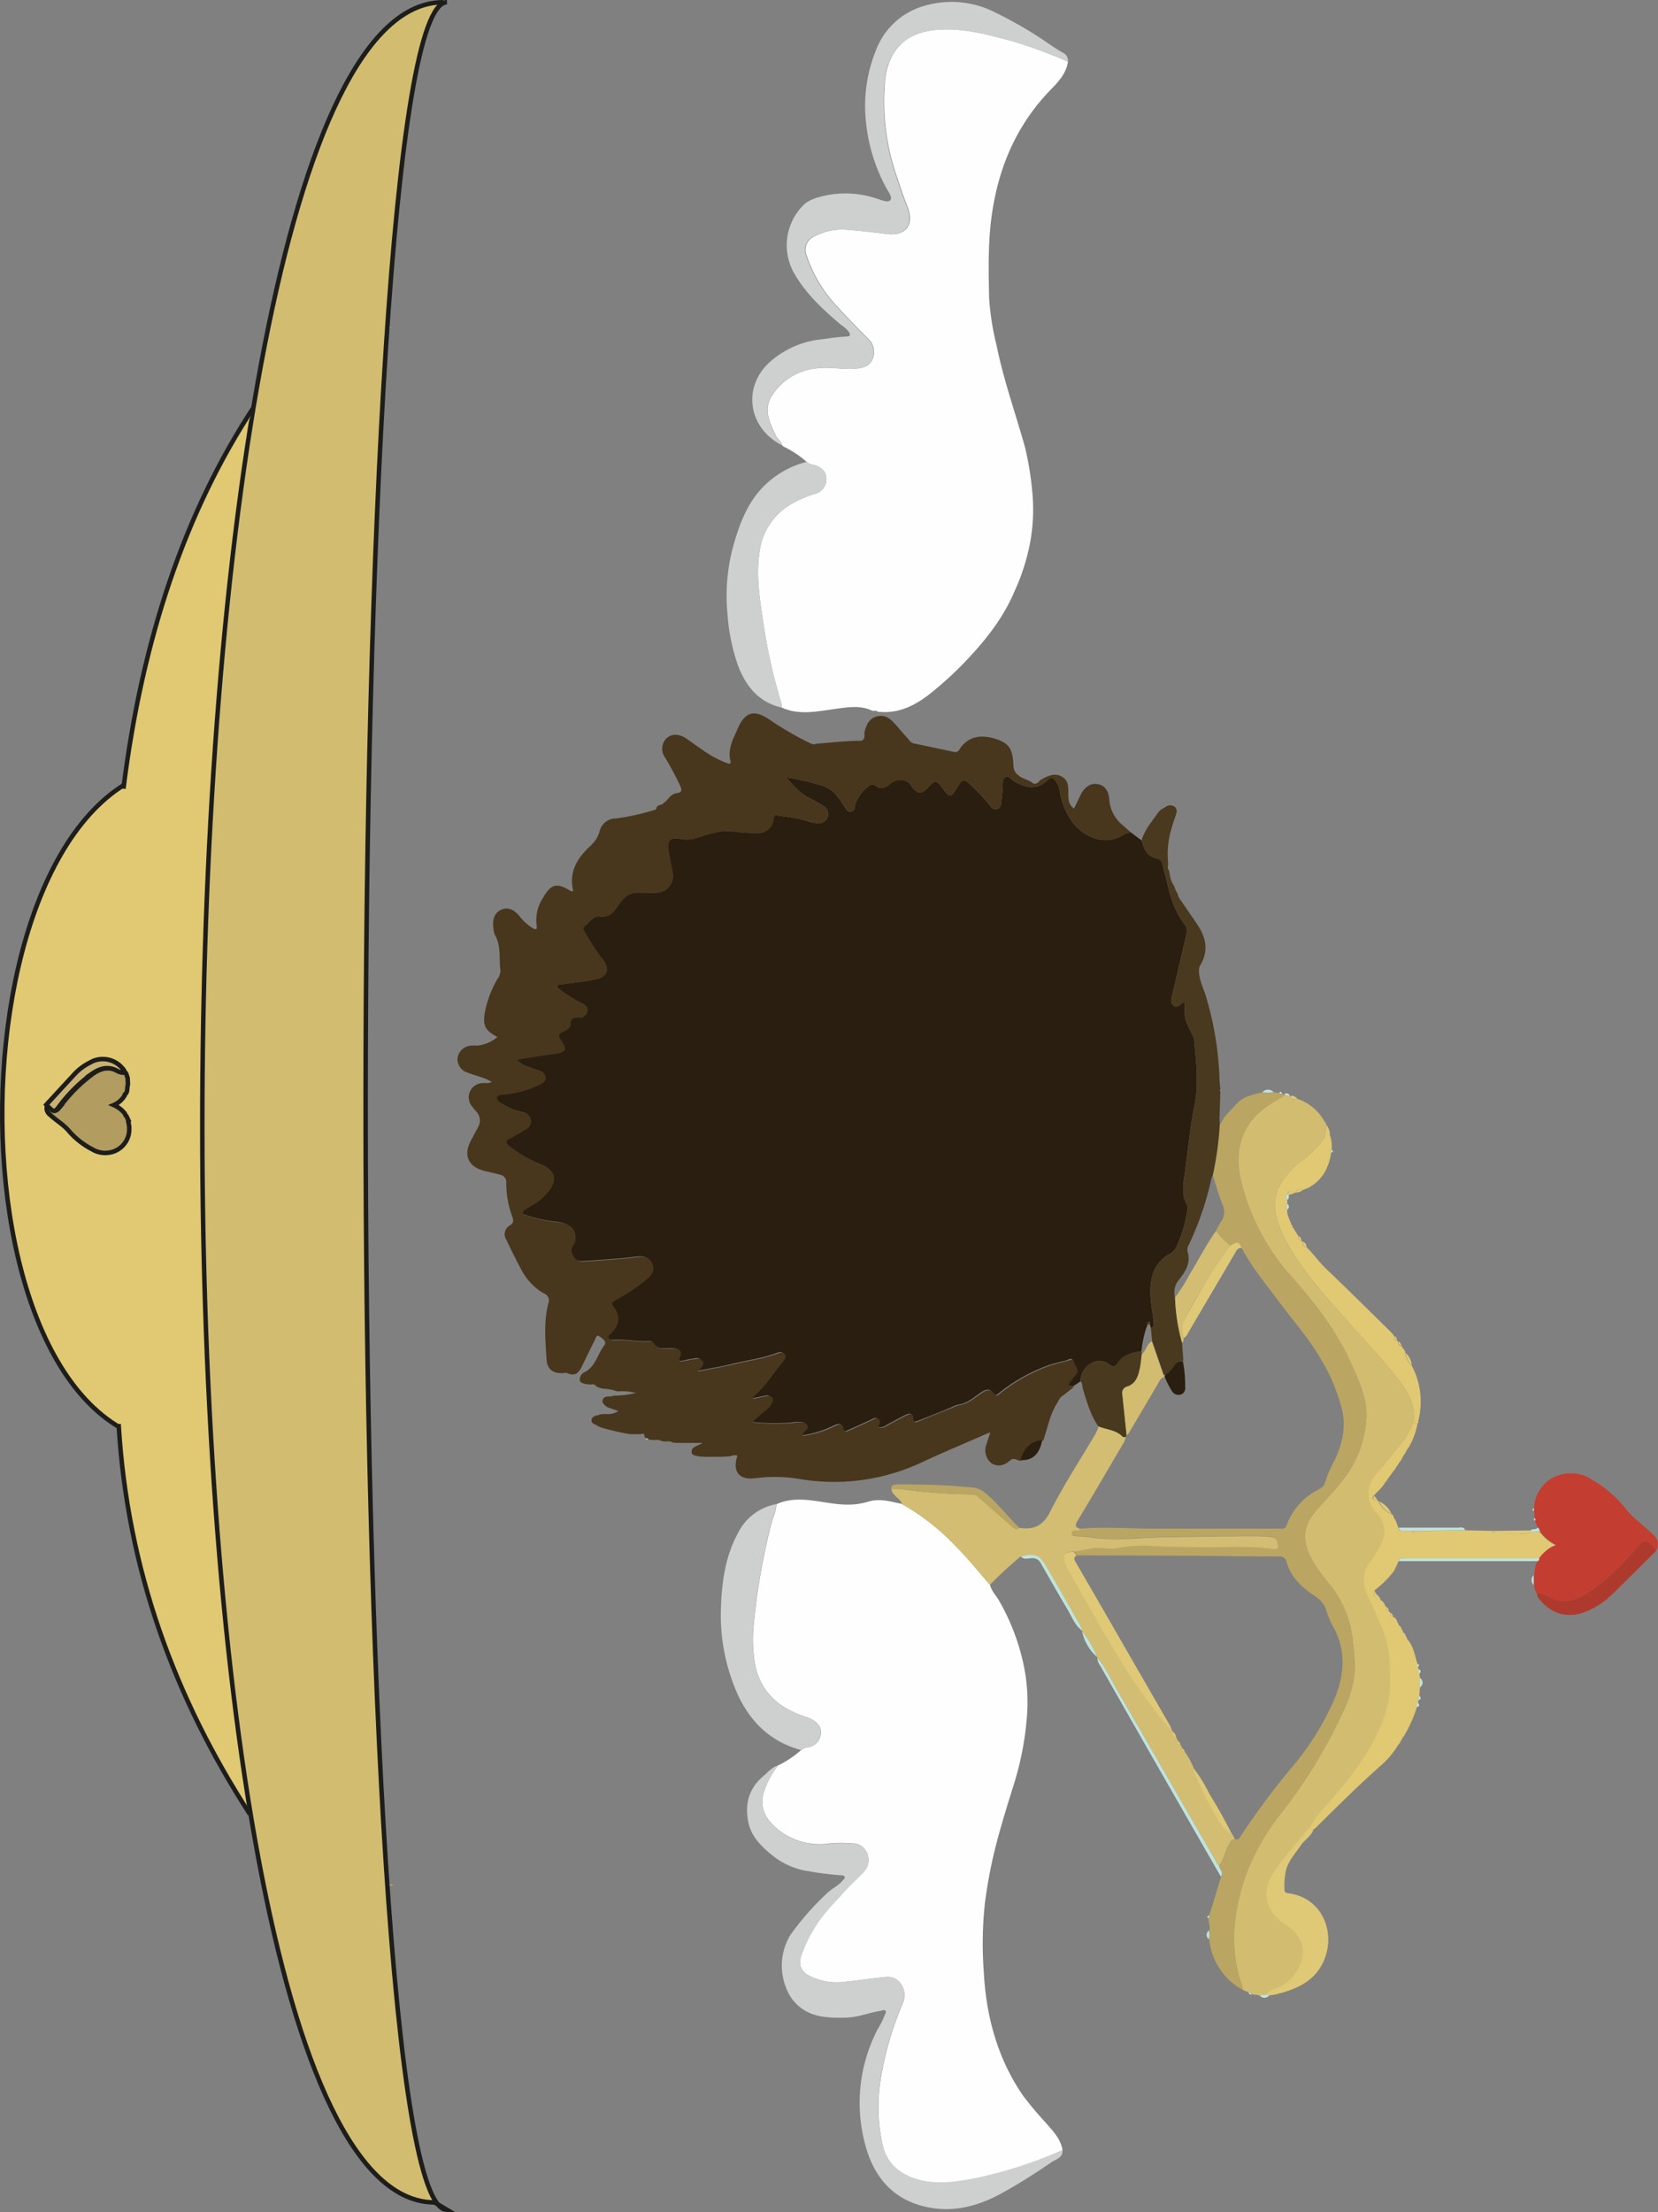 <svg id="Calque_1" data-name="Calque 1" xmlns="http://www.w3.org/2000/svg" viewBox="0 0 368.58 491.55"><rect x="0" y="0" width="368.58" height="491.55" fill="#808080" stroke="none"/><defs><style>.cls-1{fill:#291e0f;}.cls-2{fill:#fefefe;}.cls-3{fill:#48371d;}.cls-17,.cls-4{fill:#d2bc70;}.cls-5{fill:#baa662;}.cls-6{fill:#d2bd73;}.cls-7{fill:#cecfcf;}.cls-8{fill:#49391f;}.cls-16,.cls-9{fill:#e1c873;}.cls-10{fill:#c33e30;}.cls-11{fill:#dfc977;}.cls-12{fill:#ae3a2e;}.cls-13{fill:#bfe4df;}.cls-14{fill:#a6ccd1;}.cls-15{fill:#bef1fd;}.cls-16,.cls-17,.cls-18,.cls-19{stroke:#1d1d1b;stroke-miterlimit:10;}.cls-18{fill:#b29c5f;}.cls-19{fill:#c9b173;}</style></defs><path class="cls-1" d="M300.64,370.94,299,372.06c-1.25,0-1.49-.41-.59-1.36.35-.38.58-.85.94-1.22,1.07-1.12-.17-2-.37-3s-1.12-.27-1.73-.11a36,36,0,0,0-3.7,1,38.2,38.2,0,0,0-11,6.16c-.41.34-.8.77-1.25.09-.84-1.26-1.79-.86-2.77-.21-1.61,1.07-3,2.45-5.09,2.72a7.33,7.33,0,0,0-1.57.62c-2.43,1-4.86,2-7.29,2.92-.58.22-1.28.55-1.28-.55s-.65-1.17-1.42-.78c-1.29.63-2.53,1.34-3.81,2-.79.42-1.52,1.09-2.57.71.14-.59.69-1.17.11-1.73s-1.15,0-1.68.22c-1.64.73-3.26,1.51-4.92,2.21-.37.16-1,.62-1.17-.32-.26-1.25-1-1.15-2-.69a23,23,0,0,1-7.19,2.22,2.35,2.35,0,0,1,.13-.57c.36-.58,1.3-1,.87-1.8s-1.44-.61-2.23-.63c-.36,0-.72.08-1.07.14a48.36,48.36,0,0,1-8.84-.15c.36-.62,1-.89,1.36-1.33.9-1,2.21-1.52,2.84-2.78.22-.44.46-.83.2-1.29a1.24,1.24,0,0,0-1.36-.42c-.94.18-1.88.39-2.83.59-.06-.59.3-.79.55-1,2.41-2.13,4-4.93,6.08-7.33.41-.47.68-1,.36-1.54s-1.05-.42-1.55-.23c-3.23,1.23-6.66,1.63-10,2.46-2.46.62-5,1-7.87,1.57.76-.88,1.76-1.31,1.09-2.29s-1.4-.48-2.23-.41c-1,.09-2,.66-3.16.3,1.11-1.94.71-2.64-1.44-2.66-1.45,0-3,.36-4-1.25-.28-.46-.95-.3-1.46-.3-2.36,0-4.7-.47-7.07-.33-.55,0-1.27,0-1.51-.54s.45-.83.77-1.19c1.71-2,1.87-3.62.36-5.66-.6-.81-.31-1.11.4-1.52a42,42,0,0,0,7-4.66c1.06-.95,1.82-2,1.15-3.51s-2.07-1.57-3.43-1.39c-3.76.48-7.54.71-11.32.95-1.41.09-2.13.06-2.85-1.43a1.81,1.81,0,0,1,.21-2.35,2.07,2.07,0,0,0,.32-1c.26-2.25-1-3.51-3.73-3.9a33.27,33.27,0,0,1-6.9-1.47c-.38-.13-.88-.14-1-.65s.44-.63.76-.85.7-.43,1-.65c1.74-1.11,3.48-2.2,4.53-4.08s.73-3.44-1.13-4.6a10.69,10.69,0,0,0-1.54-.7,27.78,27.78,0,0,1-6.73-4c-.9-.69-.74-1.12.25-1.61,1.24-.6,2.39-1.4,3.6-2.07a2,2,0,0,0-.67-3.73,12.8,12.8,0,0,1-4-1.53c-.73-.47-2-.89-1.83-1.82.14-.65,1.5-.52,2.33-.66a23,23,0,0,0,7.33-2.21c.58-.32,1.19-.75,1.13-1.53a1.77,1.77,0,0,0-1.36-1.5c-.43-.16-.89-.27-1.31-.44-1.24-.49-2.61-.76-3.67-2,2.81-.44,5.43-.91,8.06-1.24,2.82-.35,3.21-1,1.63-3.22-.6-.87-.53-1.25.43-1.7.76-.37,1.74-.81,1.76-1.79,0-1.25.64-1.39,1.66-1.38a1.81,1.81,0,0,0,2.24-1.26l0-.13c.21-1.11-.64-1.52-1.46-1.89a30.29,30.29,0,0,1-4.55-2.87c-.28-.2-.66-.46-.57-.85s.59-.29.92-.34c2.63-.42,5.29-.59,7.88-1.23,1.64-.41,2.39-1.39,2.09-2.7a5.74,5.74,0,0,0-1.25-2.11,51.35,51.35,0,0,1-3.51-5.43c-.24-.43-.71-1-.24-1.4,1.17-.84,1.93-2.46,3.69-2.24,1.92.24,2.85-.88,3.78-2.3,1.17-1.81,2.65-3.24,5.12-3a23.37,23.37,0,0,0,3.55,0,3.67,3.67,0,0,0,3.6-3.77,3.56,3.56,0,0,0-.1-.79c-.32-1.61-.61-3.22-.9-4.83-.36-2.1.51-3,2.59-2.56a7.34,7.34,0,0,0,4.07-.32c2.67-.85,5.37-1.76,8.24-1.29a27.94,27.94,0,0,0,4.75.29,3.32,3.32,0,0,0,3.7-3.1c.1-.61.19-.92.94-.78,2.26.42,4.58.51,6.78,1.33a7.54,7.54,0,0,0,2.11.37,1.93,1.93,0,0,0,2.17-1.19,2,2,0,0,0-.82-2.58c-1.05-.64-2.13-1.24-3.23-1.81-2-1-3.43-2.72-5.18-4.6a63.71,63.71,0,0,1,7.74,1.75,7,7,0,0,1,4,2.85c.48.61.85,1.29,1.29,1.92s.72,1.25,1.51,1.12.75-.93.88-1.48a8.27,8.27,0,0,1,3-4.17,1.12,1.12,0,0,1,1.55-.12c1.22,1,2.2.53,3.24-.42,1.31-1.19,3.74-1.06,4.47.11,1.45,2.32,2.51,2.41,4.28.37,1.11-1.27,1.6-1.25,2.61.13,2,2.72,2,2.72,3.78-.19.89-1.44,1.42-1.53,2.58-.33a43.18,43.18,0,0,1,4.55,4.82,1.28,1.28,0,0,0,1.57.68,1.46,1.46,0,0,0,.87-1.49c.06-1,.23-2,.29-3.06s-.11-2.11.65-2.53,1.37.69,2.08,1.06c2.43,1.24,4.74,2,7.34-.42a.92.92,0,0,1,1.53,0,4,4,0,0,1,1.08,2.32,16.47,16.47,0,0,0,2.67,6.82c2.48,3.52,7.57,5.79,11.7,2.91a3.79,3.79,0,0,1,1.48-.36l2.36,1.76c.52,1.89,1.21,3.62,3.51,4a1.39,1.39,0,0,1,1.08,1.18l1.38,5.36a21.32,21.32,0,0,0,3.65,8.24,2.21,2.21,0,0,1,.34,2.14c-1.1,4.53-2.11,9.08-3.19,13.62-.2.84-.4,1.68.44,2.22s1.37-.34,2-.74h.45a16.17,16.17,0,0,0,.06,3.68,21,21,0,0,0,1.58,3.48,4.52,4.52,0,0,1,.43,1.47c.38,4.64,1,9.22.09,13.92-1,4.9-1.52,9.9-2.14,14.87-.32,2.51-1,5.08.41,7.52a1.69,1.69,0,0,1,.11,1.06,30.15,30.15,0,0,1-2.49,8.37,4,4,0,0,1-1.77,1.67,7.87,7.87,0,0,0-3.77,5.7c-.62,3.16.22,6.21.51,9.3.05.62.19,1.13-.62,1.27l-.24-.87c0-.24.08-.6-.29-.53s-.27.46-.25.75a23,23,0,0,0-1.31,5.84c-2.12.27-4.12.76-5.36,2.75-.5.79-1.09.71-1.8.18a3.53,3.53,0,0,0-4-.3A4.69,4.69,0,0,0,300.64,370.94Z" transform="translate(-60.45 -63.99)"/><path class="cls-2" d="M239.78,166.62a23.09,23.09,0,0,0-5.16-3.41l-.36-.31h0c-.14-.87-.94-1.32-1.3-2.06-1.4-2.9-2.91-5.87-.87-9a13.34,13.34,0,0,1,9.93-6c2.84-.38,5.62.29,8.43.08,1.68-.12,3.27-.45,4-2.15a4.06,4.06,0,0,0-1.11-4.63c-2.43-2.45-4.84-4.91-7.15-7.46a30,30,0,0,1-6.38-10.8,3.27,3.27,0,0,1,1.61-4.33l.13-.06a13.13,13.13,0,0,1,7.46-1.42c2.86.2,5.71.56,8.55.92,4.18.54,6.21-2,4.65-6-1-2.54-1.83-5.12-2.7-7.7A50.23,50.23,0,0,1,257.14,83a16.27,16.27,0,0,1,1.14-5.55c2.07-4.8,6.1-6.58,11-6.88,5.57-.35,10.88,1.14,16.19,2.56a106.86,106.86,0,0,1,12.39,4.56c-.37,2.66-2.2,4.55-3.89,6.29-7.17,7.41-11.15,16.25-12.82,26.35-1.11,6.64-.95,13.31-.81,20A60.32,60.32,0,0,0,282,140.78c1.56,7.69,4.21,15.08,6.32,22.62a69.13,69.13,0,0,1,1.59,9.67,41,41,0,0,1-.4,11.17A46.9,46.9,0,0,1,286,195.35c-2.45,5.81-6.25,10.64-10.52,15.19a79.27,79.27,0,0,1-7.15,6.69c-3.23,2.72-6.79,5-11.25,5l-1.49-.07a.69.69,0,0,0-.69-.22h-.51c-2.53-1.24-5.18-.83-7.78-.49-3.48.46-6.93,1.27-10.45.45a18.16,18.16,0,0,1-1.88-.65,4.7,4.7,0,0,0-.1-.91,117.5,117.5,0,0,1-4.08-18.28c-.78-5.1-1.61-10.23-.79-15.43a14.25,14.25,0,0,1,6.77-10.47,26.4,26.4,0,0,1,5.46-2.42,3.37,3.37,0,0,0,2.6-3.68c-.09-1.38-1.25-2.44-3.15-2.85A2.19,2.19,0,0,1,239.78,166.62Z" transform="translate(-60.45 -63.99)"/><path class="cls-2" d="M233.4,456.31a22.77,22.77,0,0,0,5.15-3.43,3,3,0,0,1,1.69-.64,3.35,3.35,0,0,0,2.69-3.56c-.09-1.46-1.4-2.55-3.48-3.23-5.68-1.84-9.78-5.26-11.11-11.38a32,32,0,0,1-.31-9.32A144.84,144.84,0,0,1,231.82,403c.37-1.6,1.15-3.09,1.23-4.75,2.82-1.29,5.78-1.14,8.71-.73s6,1.09,9.09.71a17.31,17.31,0,0,0,2.84-.61c2.49-.69,4.85.06,7.23.57a50.77,50.77,0,0,1,12.21,9.61c2.62,2.63,4.95,5.56,7.4,8.36.33,1.39,1.38,2.38,2.05,3.58a48.75,48.75,0,0,1,5.54,14.78,39.83,39.83,0,0,1,.61,11,67.57,67.57,0,0,1-2.65,14.18c-1.58,5.09-3.19,10.16-4.48,15.33a107,107,0,0,0-2.2,11.88,83.45,83.45,0,0,0-.25,15.24c.51,9.81,3,19.1,8.6,27.35a71.51,71.51,0,0,0,4.92,5.9c1.63,1.92,3.56,3.72,4,6.41a93.8,93.8,0,0,1-19.6,6.32c-3.84.75-7.71,1.32-11.59.47-4.37-1-7.71-3.33-8.8-7.86a39.42,39.42,0,0,1-.25-15.9,73.56,73.56,0,0,1,4.73-15.74c1.21-2.94-.83-6.08-3.75-5.8s-6.09.77-9.15,1.08a13.31,13.31,0,0,1-7.91-1.36,3.28,3.28,0,0,1-1.81-4.28s0-.07,0-.11a29.73,29.73,0,0,1,2.88-6.12c1.77-3,4.27-5.51,6.61-8.09,1.38-1.52,2.9-2.92,4.33-4.39a3.87,3.87,0,0,0,.84-4.28,3.46,3.46,0,0,0-3.32-2.12,29,29,0,0,0-4.93,0,14.73,14.73,0,0,1-12.34-3.81c-2.1-1.94-3.22-4.26-2.43-7.32A19.31,19.31,0,0,1,233.4,456.31Z" transform="translate(-60.45 -63.99)"/><path class="cls-3" d="M311.88,249a3.79,3.79,0,0,0-1.48.36c-4.13,2.88-9.22.61-11.7-2.91a16.47,16.47,0,0,1-2.67-6.82,4,4,0,0,0-1.08-2.32c-.56-.54-.94-.58-1.53,0-2.6,2.44-4.91,1.66-7.34.42-.71-.37-1.41-1.43-2.08-1.06s-.6,1.62-.65,2.53-.23,2-.29,3.06a1.46,1.46,0,0,1-.87,1.49,1.28,1.28,0,0,1-1.57-.68,43.18,43.18,0,0,0-4.55-4.82c-1.16-1.2-1.69-1.11-2.58.33-1.81,2.91-1.81,2.91-3.78.19-1-1.38-1.5-1.4-2.61-.13-1.77,2-2.83,2-4.28-.37-.73-1.17-3.16-1.3-4.47-.11-1,1-2,1.43-3.24.42a1.12,1.12,0,0,0-1.55.12,8.27,8.27,0,0,0-3,4.17c-.13.55-.12,1.36-.88,1.48s-1.13-.59-1.51-1.12-.81-1.31-1.29-1.92a7,7,0,0,0-4-2.85,63.71,63.71,0,0,0-7.74-1.75c1.75,1.88,3.17,3.56,5.18,4.6,1.1.57,2.18,1.17,3.23,1.81a2,2,0,0,1,.85,2.57,1.93,1.93,0,0,1-2.12,1.21,7.54,7.54,0,0,1-2.11-.37c-2.2-.82-4.52-.91-6.78-1.33-.75-.14-.84.17-.94.78-.36,2.14-1.52,3.09-3.7,3.1a27.94,27.94,0,0,1-4.75-.29c-2.87-.47-5.57.44-8.24,1.29a7.34,7.34,0,0,1-4.07.32c-2.08-.48-3,.46-2.59,2.56.29,1.61.58,3.22.9,4.83a3.69,3.69,0,0,1-2.71,4.46,3.49,3.49,0,0,1-.79.1,23.37,23.37,0,0,1-3.55,0c-2.47-.25-3.95,1.18-5.12,3-.93,1.42-1.86,2.54-3.78,2.3-1.76-.22-2.52,1.4-3.69,2.24-.47.35,0,1,.24,1.4a51.35,51.35,0,0,0,3.51,5.43,5.74,5.74,0,0,1,1.25,2.11c.3,1.31-.45,2.29-2.09,2.7-2.59.64-5.25.81-7.88,1.23-.33.05-.81-.13-.92.34s.29.65.57.85a30.29,30.29,0,0,0,4.55,2.87c.82.37,1.67.78,1.46,1.89a1.81,1.81,0,0,1-2.08,1.44c-1,0-1.63.13-1.66,1.38,0,1-1,1.42-1.76,1.79-1,.45-1,.83-.43,1.7,1.58,2.25,1.19,2.87-1.63,3.22-2.63.33-5.25.8-8.06,1.24,1.06,1.24,2.43,1.51,3.67,2,.42.17.88.28,1.31.44a1.77,1.77,0,0,1,1.36,1.5c.06.78-.55,1.21-1.13,1.53a23,23,0,0,1-7.33,2.21c-.83.14-2.19,0-2.33.66-.21.93,1.1,1.35,1.83,1.82a12.8,12.8,0,0,0,4,1.53,2,2,0,0,1,.67,3.73c-1.21.67-2.36,1.47-3.6,2.07-1,.49-1.15.92-.25,1.61a27.78,27.78,0,0,0,6.73,4,10.69,10.69,0,0,1,1.54.7c1.86,1.16,2.2,2.69,1.13,4.6A11.83,11.83,0,0,1,178.5,332c-.34.22-.7.42-1,.65s-.84.32-.76.85.57.52,1,.65a33.27,33.27,0,0,0,6.9,1.47c2.78.39,4,1.65,3.73,3.9a2.07,2.07,0,0,1-.32,1,1.81,1.81,0,0,0-.21,2.35c.72,1.49,1.44,1.52,2.85,1.43,3.78-.24,7.56-.47,11.32-.95,1.36-.18,2.75-.15,3.43,1.39s-.09,2.56-1.15,3.51a42,42,0,0,1-7,4.66c-.71.41-1,.71-.4,1.52,1.51,2,1.35,3.71-.36,5.66-.32.36-1,.66-.77,1.19s1,.58,1.51.54c2.37-.14,4.71.33,7.07.33.51,0,1.18-.16,1.46.3,1,1.61,2.54,1.23,4,1.25,2.15,0,2.55.72,1.44,2.66,1.11.36,2.12-.21,3.16-.3.83-.07,1.64-.45,2.23.41s-.33,1.41-1.09,2.29c2.89-.56,5.41-1,7.87-1.57,3.33-.83,6.76-1.23,10-2.46.5-.19,1.19-.36,1.55.23s0,1.07-.36,1.54c-2.08,2.4-3.67,5.2-6.08,7.33-.25.22-.61.42-.55,1,.95-.2,1.89-.41,2.83-.59.51-.09,1-.14,1.36.42s0,.85-.2,1.29c-.63,1.26-1.94,1.8-2.84,2.78-.41.44-1,.71-1.36,1.33a48.36,48.36,0,0,0,8.84.15c.35-.06.71-.11,1.07-.14.79,0,1.77-.27,2.23.63s-.51,1.22-.87,1.8a2.35,2.35,0,0,0-.13.57,23,23,0,0,0,7.19-2.22c1-.46,1.69-.56,1.95.69.2.94.8.48,1.17.32,1.66-.7,3.28-1.48,4.92-2.21.53-.23,1.07-.82,1.68-.22s0,1.14-.11,1.73c1,.38,1.78-.29,2.57-.71,1.28-.67,2.52-1.38,3.81-2,.77-.39,1.42-.38,1.42.78s.7.77,1.28.55c2.43-1,4.86-2,7.29-2.92a7.33,7.33,0,0,1,1.57-.62c2-.27,3.48-1.65,5.09-2.72,1-.65,1.93-1,2.77.21.45.68.84.25,1.25-.09a38.2,38.2,0,0,1,11-6.16,36,36,0,0,1,3.7-1c.61-.16,1.56-.7,1.73.11s1.44,1.85.37,3c-.36.37-.59.84-.94,1.22-.9,1-.66,1.36.59,1.36L296.9,374c-.84.41-1.12,1.27-1.57,2-1.56,2.51-2,5.44-3,8.16-2.2-.07-4.25,1.81-4.77,4.38-.85.27-1.58-.91-2.58,0-1.48,1.31-3,1.38-4.21.53a3.68,3.68,0,0,1-1-4.2c.23-.8.53-1.59.86-2.57-.53.19-.83.27-1.1.4-4.52,2-9.07,3.88-13.54,5.95a46,46,0,0,1-27.47,4.05,33.2,33.2,0,0,0-10-.25c-3.75.52-5.31-1.38-4.14-5a2.42,2.42,0,0,0-1.63.16l-1.83.1h-3.76l-1.22-.07-1.25-.27-.43-.35c-.39-1.6,1.18-1.56,2.34-2.39H211l-.91-.07a2.41,2.41,0,0,0-1.56-.23l-.91-.09A2.34,2.34,0,0,0,206,384l-1.22-.08-.63-.24-.42-.39c0-.48-.11-.94-.78-.6H200.5a58.3,58.3,0,0,1-6.5-1.51,6,6,0,0,1-.94-.48c-.43-.3-1.16-.37-1.11-1.1s.62-.86,1.12-1.11a.62.62,0,0,0,.64-.19l1.21-.11a4.58,4.58,0,0,0,3-.63l-2-.71a2.41,2.41,0,0,1-1.53-1.31v-.31c.35-1.38,1.66-.67,2.44-1.1a20.55,20.55,0,0,0,4.94-.6,11.23,11.23,0,0,0-3.7-.36l-.6-.05a9.2,9.2,0,0,0-2.8-.53l-.59-.11-.64-.21-.46-.21a.87.87,0,0,0-1.09-.4l-1.21-.09-.93-.3-.36-.35a1.76,1.76,0,0,1,1-2c2.47-1.25,2.86-4,4.41-6,.67-.85-.54-1.59-1.17-2s-.75.47-.95.86c-.87,1.69-1.69,3.41-2.52,5.12s-1.47,3.24-3.76,2.15a.73.73,0,0,0-.45.05c-2.45.23-3.87-.73-4-3.09-.28-4.15-.65-8.33.41-12.44a1.61,1.61,0,0,0-.91-2.11h0a12.94,12.94,0,0,1-4.78-4.74c-1.32-2.38-2.51-4.83-3.69-7.28a2.24,2.24,0,0,1,.72-3.08l.07-.05c.89-.54.86-1.08.58-1.91a21.59,21.59,0,0,1-1.36-7.55,1.63,1.63,0,0,0-1.33-1.81c-1.24-.35-2.5-.6-3.74-.93-3.25-.86-4.4-3.25-3-6.24.56-1.16,1.23-2.26,1.81-3.41a2.92,2.92,0,0,0-.38-3.45,14.45,14.45,0,0,1-1-1.2,3.16,3.16,0,0,1,.47-4.43,3.19,3.19,0,0,1,1.87-.7c.64-.09,1.32.15,2.1-.28-.62-.3-1.1-.59-1.61-.78-1.26-.45-2.55-.8-3.8-1.28a3.12,3.12,0,0,1-2.2-3.33,3.25,3.25,0,0,1,3-2.67,10.74,10.74,0,0,1,1.39,0,8.22,8.22,0,0,0,4.46-1.91c-2.76-1.47-3.28-2.53-2.79-5.48A23.33,23.33,0,0,1,171,281.6a3.28,3.28,0,0,0,.7-2c-.36-2.62.21-5.39-1.23-7.86a4.25,4.25,0,0,1-.33-1.5c-.29-2,.31-3.43,1.71-4.08s2.77-.2,4.14,1.48a10.87,10.87,0,0,0,2.84,2.57c.7.43,1.08.36.92-.56a9,9,0,0,1,1.43-6.18c1.78-3.06,3-3.39,6.08-1.52a2.27,2.27,0,0,0,.63.08c-1.06-4.32.93-7.42,3.88-10.13a6.89,6.89,0,0,0,2-3.25,3.65,3.65,0,0,1,3.63-2.78,55,55,0,0,0,8.42-1.86c.3-.07.59-.19.6-.58.27-.71,1.17-.43,1.54-1,1-.61,1.5-2,2.88-2.18s1.2-.84.74-1.8a65.15,65.15,0,0,0-3.27-6.11,3.28,3.28,0,0,1,.28-4.26c1.15-1.08,2.77-1.08,4.39,0,1.19.82,2.35,1.68,3.54,2.48a23.81,23.81,0,0,0,5.4,2.95c.37.13,1.13.48.91-.38-.67-2.7.6-4.89,1.6-7.2,1.61-3.7,3.6-4.36,7-2.08a71.93,71.93,0,0,0,8.52,5c.64.31,1.26.75,2,.39,3.3-.2,6.57-.66,9.88-.63,1.15-.31.65-1.34.82-2,.4-1.57,1-2.94,2.69-3.41s2.87.36,3.92,1.5,1.86,2.18,2.84,3.22c.5.53.87,1.3,1.77,1.32l8.65,1.83c1,.28,1.24-.67,1.68-1.2,1.75-2.16,4.26-2.73,7.59-1.68,2.81.9,3.67,2.08,3.91,5.18.07,1,0,2.09,1,2.76,1,1,2.41,1.07,3.43,1.94.95.33,1.3-.61,1.93-.94,1.4-.75,2.81-1.43,4.36-.6s1.54,2.27,1.52,3.76c0,1.21,0,2.46,1.27,3.38.52-1.08,1-2.09,1.49-3.08.92-1.8,2.25-2.62,3.75-2.36s2.45,1.36,2.59,3.39a8.13,8.13,0,0,0,3.08,5.81Z" transform="translate(-60.45 -63.99)"/><path class="cls-4" d="M338,506.69l-1.22-.47a7.17,7.17,0,0,0-.18-.9c-3-8.3-2-16.59.77-24.59a50.4,50.4,0,0,1,7.91-13.87,112.65,112.65,0,0,0,14.32-23.81,28.12,28.12,0,0,0,1.58-4.83c.77-3.2.34-6.38,0-9.58a23.7,23.7,0,0,0-5-12.39,49,49,0,0,1-3.75-5.06c-2.44-4.09-2.66-7.72.47-11.36,2-2.37,4.27-4.57,6.16-7.08a24.25,24.25,0,0,0,5.13-13.93c.14-4.16-1.62-7.9-3.28-11.61-3.23-7.24-8-13.48-13.21-19.37a48.94,48.94,0,0,1-11.39-21.55c-1-4.18-.82-8.25,1.51-12.05,2-3.25,5.12-5.08,8.31-6.86l.86.07h.18l.05.06a1.14,1.14,0,0,0,1.49.63l.05,0a10.69,10.69,0,0,1,6.21,5.21l.21.26.09.34-.3,2.14a1.53,1.53,0,0,1-.27,1,20.39,20.39,0,0,1-4.16,4.29,19,19,0,0,0-5.29,5.5c-2.58,4.34-1.16,8.49.86,12.43,3.09,6,7.54,11.08,12,16.11,4.05,4.61,8.32,9,12.19,13.82,2.46,3,4.82,6.18,4.47,10.45v.62a21.25,21.25,0,0,1-2,3.77c-2,2.3-3.75,4.76-5.81,7-2.38,2.53-3.23,6-.34,9.16a5.89,5.89,0,0,1,.77,7.29,20,20,0,0,1-2,3.28c-2.15,2.63-1.94,5.33-.6,8.19,1.13,2.41,2.23,4.84,3.24,7.3,1.62,4,1.59,8.11,1.55,12.28a23.72,23.72,0,0,1-2,8.78c-2.71,6.66-7.18,12.14-11.85,17.49a24.38,24.38,0,0,0-4,5.37,2.47,2.47,0,0,0-.49.36c-2.26,2.77-4.61,5.48-6.73,8.35-3.48,4.69-3.45,9.25,1.94,12.89a7.81,7.81,0,0,1,3.46,3.95c1.18,3.6-1.37,8.4-5.28,9.93-.91.36-2,.47-2.47,1.59l-1.56.12-1.7-.23A.83.83,0,0,0,338,506.69Z" transform="translate(-60.45 -63.99)"/><path class="cls-5" d="M346.16,307.39c-3.19,1.78-6.32,3.61-8.31,6.86-2.33,3.8-2.49,7.87-1.51,12.05a48.94,48.94,0,0,0,11.39,21.55c5.26,5.89,10,12.13,13.21,19.37,1.66,3.71,3.42,7.45,3.28,11.61a24.25,24.25,0,0,1-5.13,13.93c-1.89,2.51-4.12,4.71-6.16,7.08-3.13,3.64-2.91,7.27-.47,11.36a49,49,0,0,0,3.75,5.06,23.7,23.7,0,0,1,5,12.39c.32,3.2.75,6.38,0,9.58a28.12,28.12,0,0,1-1.58,4.83,112.65,112.65,0,0,1-14.32,23.81,50.4,50.4,0,0,0-7.91,13.87c-2.76,8-3.74,16.29-.77,24.59a7.17,7.17,0,0,1,.18.9,14.48,14.48,0,0,1-7.55-11.31,3.6,3.6,0,0,0,0-1.9c.36-.94-.21-1.83-.13-2.76a.54.54,0,0,0,.15-.64l2.64-8.62c.73-.95-.31-1.63-.39-2.46,1.12-1.37,1.29-3.19,2.22-4.65.32-.5.43-1.19,1.22-1.22.91.32,1.15-.42,1.5-1a169.89,169.89,0,0,1,11.06-14.83,60.37,60.37,0,0,0,9.72-15.66c2-5.06,2.43-10.06-.07-15.07a19.87,19.87,0,0,1-1.83-4.07c-.44-1.87-1.67-2.78-3.12-3.75-2.64-1.78-4.85-4-5.76-7.18a1.53,1.53,0,0,0-1.78-1.24c-6.69,0-13.37-.12-20.06-.16q-12.42-.06-24.84-.1l-.62-.92c1.37-.13,2.73-.43,4.08-.69,1.82-.34,3.57.35,5.34,0a30.87,30.87,0,0,1,7.49-.55c4.87.34,9.75.27,14.63.29,4.2,0,8.43-.26,12.6.41,1.48.23,1.32-.46,1.18-1.32a1.37,1.37,0,0,0-1.37-1.32,29.59,29.59,0,0,0-3.52-.24c-6.42,0-12.84.15-19.26.23-5.78.07-11.57.87-17.36.08-1.17-.16-2.35-.21-3.52-.33-.37,0-.75-.14-.75-.6s.38-.55.75-.6,1,.08,1.27-.38c4.93-.38,9.85-.08,14.78,0h29.3c.62,0,1.33.23,1.64-.71a14.41,14.41,0,0,1,6.83-7.82c.66-.38,1.48-.71,1.66-1.52a27.78,27.78,0,0,1,2.25-5.23c1.53-3.39,2.48-6.87,1.72-10.61a40.14,40.14,0,0,0-4.42-11.09c-2.7-4.89-6.43-9-9.74-13.48-2.88-3.86-6-7.58-8.25-11.86-.49-1.42-.94-1.52-2.5-.53a16.73,16.73,0,0,1-3.23-3.28,13.22,13.22,0,0,1,1.06-2,3.65,3.65,0,0,0,.38-3.85c-.81-2.14-1.44-4.35-2.15-6.53a74.62,74.62,0,0,0,1.55-11.25c.29-.49.77-.88.85-1.49,1.07-1.16,2.1-2.36,3.22-3.46,1.48-1.46,3.5-1.74,5.4-2.24a8.19,8.19,0,0,0,2.52,0l1.21.14a.53.53,0,0,0,.64.17l.61.12Z" transform="translate(-60.45 -63.99)"/><path class="cls-6" d="M334.91,472.69c-.79,0-.9.72-1.22,1.22-.93,1.46-1.1,3.28-2.22,4.65-.48-.27-.62-.8-.87-1.23-1.77-3.07-3.55-6.13-5.31-9.2-5.57-9.64-11.11-19.3-16.7-28.92-1.34-2.29-2.4-4.75-4.18-6.76a.46.46,0,0,0-.06-.22,19.58,19.58,0,0,0-3.33-5.66.42.42,0,0,0-.06-.21,10.52,10.52,0,0,0-.51-1.27c-2.47-4.32-4.93-8.64-7.44-12.93-1.58-2.69-2.47-3-5.66-2.29a79.87,79.87,0,0,0-6.83,6.3c-2.45-2.8-4.78-5.73-7.4-8.36a50.77,50.77,0,0,0-12.21-9.61c-.16-.9-1-1.26-1.5-1.89-.36-.44-.8-.82-.78-1.45.62,0,1.23,0,1.85,0a124.75,124.75,0,0,0,15.92,1.21,2.14,2.14,0,0,1,1.53.56q3.57,3.17,7.18,6.26c.55.47,1.06,1.21,2,.61,3.08.45,5.14-.37,6.73-3.47,3-5.92,6.66-11.54,10.06-17.27a7.9,7.9,0,0,0,.77-1.82c1.82.73,3.95.77,5.43,2.33.1.11.39,0,.59.05A3.86,3.86,0,0,1,310,385c-3.32,5.64-6.61,11.32-10,16.92-.71,1.18-.41,1.56.72,1.81-.32.46-.82.33-1.27.38s-.75.13-.75.6.38.56.75.6c1.17.12,2.35.17,3.52.33,5.79.79,11.58,0,17.36-.08,6.42-.08,12.84-.22,19.26-.23a29.59,29.59,0,0,1,3.52.24,1.37,1.37,0,0,1,1.37,1.32c.14.86.3,1.55-1.18,1.32-4.17-.67-8.4-.39-12.6-.41-4.88,0-9.76,0-14.63-.29a30.83,30.83,0,0,0-7.49.55c-1.77.32-3.52-.37-5.34,0-1.35.26-2.71.56-4.08.69-2.1.06-2.54.7-1.83,2.69a9,9,0,0,0,.57,1.26c1.19,2.1,2.41,4.17,3.59,6.27,4.75,8.44,9.46,16.91,15.42,24.59a39.75,39.75,0,0,0,4.15,5,.25.25,0,0,1,.06.2c0,.61.14,1.16.84,1.34l.39.82a.58.58,0,0,0,.42.71h.09c.14.28.28.56.41.85a.57.57,0,0,0,.43.68h.07a18.21,18.21,0,0,1,2,3.61,4.53,4.53,0,0,0,.15.75,72.74,72.74,0,0,0,5.44,10.84,6.38,6.38,0,0,0,2.94,3C334.4,471.87,334.91,472.13,334.91,472.69Z" transform="translate(-60.45 -63.99)"/><path class="cls-7" d="M297.86,77.69a107.14,107.14,0,0,0-12.46-4.54c-5.31-1.42-10.62-2.91-16.19-2.56-4.85.3-8.88,2.08-11,6.88A16.27,16.27,0,0,0,257.07,83a50.23,50.23,0,0,0,2.32,19.29c.87,2.58,1.71,5.16,2.7,7.7,1.56,4-.47,6.54-4.65,6-2.84-.36-5.69-.72-8.55-.92a13.13,13.13,0,0,0-7.46,1.42,3.27,3.27,0,0,0-1.79,4.27.61.61,0,0,0,.05.12,30,30,0,0,0,6.38,10.8c2.31,2.55,4.72,5,7.15,7.46a4.08,4.08,0,0,1,1.18,4.63c-.68,1.7-2.27,2-4,2.15-2.81.21-5.59-.46-8.43-.08a13.34,13.34,0,0,0-9.93,6c-2,3.14-.53,6.11.87,9,.36.74,1.16,1.19,1.3,2.06-7.74-4-8.83-13.54-2-19a20.5,20.5,0,0,1,11.5-4.57,46.64,46.64,0,0,1,4.86-.56c1,0,1-.41.5-1.14a7.49,7.49,0,0,0-1.72-1.5c-3.91-3.31-7.66-6.77-10.27-11.26a12.62,12.62,0,0,1,1.94-15.27c1.49-1.43,3.52-1.84,5.45-2.27a21.7,21.7,0,0,1,11.07.86c1,.29,2.33.91,2.85.26s-.47-1.84-.94-2.73A38.84,38.84,0,0,1,253,91.49a33,33,0,0,1,2.21-16.41A16.19,16.19,0,0,1,266,65.27a21.34,21.34,0,0,1,15.19,1.24,95.8,95.8,0,0,1,10.64,6c1.64,1.1,3.26,2.29,5,3.24A1.94,1.94,0,0,1,297.86,77.69Z" transform="translate(-60.45 -63.99)"/><path class="cls-7" d="M233.4,456.31a19.28,19.28,0,0,0-3.21,6.22c-.79,3.06.33,5.38,2.43,7.32A14.72,14.72,0,0,0,245,473.69a29,29,0,0,1,4.93,0,3.46,3.46,0,0,1,3.32,2.12,3.87,3.87,0,0,1-.84,4.28c-1.43,1.47-3,2.87-4.33,4.39-2.34,2.58-4.84,5-6.61,8.09a29.73,29.73,0,0,0-2.88,6.12A3.3,3.3,0,0,0,240.2,503l.11,0a13.31,13.31,0,0,0,7.91,1.36c3.06-.31,6.09-.78,9.15-1.08s5,2.86,3.75,5.8a74.08,74.08,0,0,0-4.72,15.67,39.42,39.42,0,0,0,.25,15.9c1.09,4.53,4.43,6.91,8.8,7.86,3.88.85,7.75.28,11.59-.47a93.8,93.8,0,0,0,19.6-6.32c.16,1.8-1.47,2.08-2.47,2.77-3.54,2.42-7.16,4.73-10.92,6.81-5,2.77-10.37,4.3-16.09,3.26-7.71-1.39-12.27-6.34-14.3-13.74a35.43,35.43,0,0,1,2.75-26,18.31,18.31,0,0,0,1.51-3c.1-.34.42-.67.18-1s-.65-.09-1,0c-2.58.38-5,1.42-7.67,1.51-4.69.16-9.29-.09-12.35-4.49a13.24,13.24,0,0,1-.17-13.81,61.51,61.51,0,0,1,8.07-9.22c1.11-1.13,2.65-1.76,3.65-3,.18-.23.53-.41.39-.76s-.49-.32-.8-.34a69,69,0,0,1-7.16-.9,16.64,16.64,0,0,1-8.54-3.88c-2.3-1.92-4.29-4-4.91-7-.82-4,.07-7.49,3.29-10.22C231.15,457.85,232,456.69,233.4,456.31Z" transform="translate(-60.45 -63.99)"/><path class="cls-8" d="M331.61,313.87a74.62,74.62,0,0,1-1.55,11.25,6.92,6.92,0,0,0-.33.86,68.9,68.9,0,0,1-4.92,14.46,2.55,2.55,0,0,0-.39,1.61c.85,2.59-.45,4.48-1.9,6.34a4.39,4.39,0,0,0-.86,3.91,43.12,43.12,0,0,0,1.57,10.1c.1,1.34.19,2.68.28,4a1.92,1.92,0,0,0-1.91,1,6.56,6.56,0,0,1-2.18,2.14.2.2,0,0,1-.25,0l-2.58-7.49c-.1-1-.21-2-.31-2.95.81-.14.67-.65.62-1.27-.29-3.09-1.13-6.14-.51-9.3a7.87,7.87,0,0,1,3.77-5.7,4,4,0,0,0,1.77-1.67,30.15,30.15,0,0,0,2.49-8.37,1.69,1.69,0,0,0-.11-1.06c-1.44-2.44-.73-5-.41-7.52.62-5,1.16-10,2.14-14.87.95-4.7.29-9.28-.09-13.92a4.52,4.52,0,0,0-.43-1.47,21,21,0,0,1-1.58-3.48,16.17,16.17,0,0,1-.06-3.68h-.45c-.61.4-1.08,1.31-2,.74s-.64-1.38-.44-2.22c1.08-4.54,2.09-9.09,3.19-13.62a2.21,2.21,0,0,0-.34-2.14,21.32,21.32,0,0,1-3.65-8.24L318.81,256a1.39,1.39,0,0,0-1.08-1.18c-2.3-.35-3-2.08-3.51-4,.64-2.46,2.36-4.28,3.71-6.32l.62-.61,1.05-.61a1.65,1.65,0,0,1,2,0c.62.52.43,1.2.23,1.85-.27.88-.62,1.75-.85,2.64a19.63,19.63,0,0,0-.86,7.87v.6a1.41,1.41,0,0,0,.23,1.26l.11.59a6.42,6.42,0,0,0,1.07,2.91,3.41,3.41,0,0,0,.67,1.44,3.77,3.77,0,0,0,.86,1.77c1.21,1.83,2.5,3.62,3.71,5.45,1.88,2.88,2.35,5.85.44,8.93a3,3,0,0,0-.22.86c-.07,2.24,1.05,4.18,1.63,6.24a71.08,71.08,0,0,1,2.92,17.84c0,.82.13,1.63.2,2.45a.48.48,0,0,0,0,.62l-.19,5.86Z" transform="translate(-60.45 -63.99)"/><path class="cls-9" d="M351.6,470.19a24.38,24.38,0,0,1,4-5.37c4.67-5.35,9.14-10.83,11.85-17.49a23.72,23.72,0,0,0,2-8.78c0-4.17.07-8.33-1.55-12.28-1-2.46-2.11-4.89-3.24-7.3-1.34-2.86-1.55-5.56.6-8.19a20,20,0,0,0,2-3.28,5.89,5.89,0,0,0-.77-7.29c-2.89-3.18-2-6.63.34-9.16,2.06-2.2,3.84-4.66,5.81-7a21.25,21.25,0,0,0,2-3.77h.93a15.68,15.68,0,0,1-1.92,5.27l-.24.29c-.23.41-.46.83-.68,1.25l-.25.3-.68,1.24-.24.3c-.34.52-.67,1-1,1.56l-.24.26L368.69,393l-.23.25c-.6,1.28-1.76,2.07-2.62,3.13-.5.64-.39.78.73.94l.35.31a5.42,5.42,0,0,0,2.74,2.78c.47.12.6.49.66.92l.29.3c.24.61.47,1.22.7,1.83,0,.66.49.64,1,.66l2.08.07c.3.7.61.7.92,0l10.82-.15,6.17.14c.21.69.79.51,1.27.52,1.33,0,2.65.07,4,0,1-.06,2.14.37,3.1-.33h2.07a9.74,9.74,0,0,0,3.59,3c-1.82.56-2.73,1.8-3.74,2.93H373c-.57,0-1.41-.42-1.64.61l-1,2.16-.24.28a22,22,0,0,1-4.06,4c-.6.84-.26,1.43,1.25,2.18.72.27.91,1,1.26,1.55,0,.43,0,.83.57.93l.35.32c0,.43,0,.83.59.91a1.52,1.52,0,0,1,1,1.26l.22.25.1.33.3.31c.28.13.24.41.31.64l.22.27.09.32.3.31c.28.14.24.43.31.66l.22.25.1.34.23.28c1.25,1.53,1.51,3.44,2.06,5.24a.51.51,0,0,0,.19.64,1.76,1.76,0,0,0,.07.6.93.93,0,0,0,.21,1c0,.31.06.61.08.91V439l-.12,1.82a.93.93,0,0,0-.2,1l-.09.59a1,1,0,0,0-.25.95,30.7,30.7,0,0,1-2.92,6.48l-.23.28-.71,1.27-.22.23a19,19,0,0,1-4.15,4.88c-4.9,4.39-9.58,9-14.24,13.64a2.87,2.87,0,0,1-.5.36C352.14,470.5,351.82,470.51,351.6,470.19Z" transform="translate(-60.45 -63.99)"/><path class="cls-10" d="M402.63,410.24a8,8,0,0,1,3.74-2.93,9.74,9.74,0,0,1-3.59-3c-.11-.33-.16-.69-.49-.91l-.65-1.48c.26-.22.15-.42,0-.61-.05-.51-.1-1-.16-1.52v-.69a7.94,7.94,0,0,1,5.28-7.22,8.53,8.53,0,0,1,7.73,1,26.25,26.25,0,0,1,7.38,6.38c1.73,2.25,4.17,3.78,6.14,5.81a2.66,2.66,0,0,1,.6,3.53,11,11,0,0,0-1-1.18c-1.41-1.45-1.69-1.37-3,.11-3.46,4-7.11,7.83-11.66,10.64-2.55,1.58-5.22,2.3-8.13.73a5.28,5.28,0,0,0-2.75-.89c-.48-.51-.37-1.24-.66-1.83V414c.41-1,.08-2.19.9-3.06A.75.75,0,0,0,402.63,410.24Z" transform="translate(-60.45 -63.99)"/><path class="cls-7" d="M239.78,166.62a2.19,2.19,0,0,0,1.22.59c1.9.41,3.06,1.47,3.15,2.85a3.37,3.37,0,0,1-2.6,3.68,26.4,26.4,0,0,0-5.46,2.42,14.25,14.25,0,0,0-6.77,10.47c-.82,5.2,0,10.33.79,15.43a117.5,117.5,0,0,0,4.08,18.28,4.7,4.7,0,0,1,.1.91c-5.22-1.2-8.11-4.84-9.86-9.59a44,44,0,0,1-2.26-11.25,42,42,0,0,1,1.61-16.22c1.38-4.59,3.18-9,6.72-12.41A20.63,20.63,0,0,1,239.78,166.62Z" transform="translate(-60.45 -63.99)"/><path class="cls-7" d="M233,398.24c-.08,1.66-.86,3.15-1.23,4.75A144.84,144.84,0,0,0,228,424.75a32,32,0,0,0,.31,9.32c1.33,6.12,5.43,9.54,11.11,11.38,2.08.68,3.39,1.77,3.48,3.23a3.35,3.35,0,0,1-2.69,3.56,3,3,0,0,0-1.69.64c-7.34-2-12-7-14.72-13.88a43.23,43.23,0,0,1-3.1-17.27c.17-5.86.91-11.69,3.74-16.94A11.86,11.86,0,0,1,233,398.24Z" transform="translate(-60.45 -63.99)"/><path class="cls-9" d="M374.77,379.69c.35-4.27-2-7.41-4.47-10.45-3.87-4.78-8.14-9.21-12.19-13.82-4.43-5-8.88-10.1-12-16.11-2-3.94-3.44-8.09-.86-12.43a19,19,0,0,1,5.29-5.5,20.39,20.39,0,0,0,4.16-4.29,1.53,1.53,0,0,0,.27-1h1.09a8.16,8.16,0,0,1,.43,3.39.53.53,0,0,0-.13.65,11.8,11.8,0,0,1-1.77,4.92l-.24.28a8.44,8.44,0,0,1-4.32,3.1c-.78-.53-1.22-.14-1.54.56l-.62.25c-.51-.77-.92-.75-1.24.14a.8.8,0,0,0-.11,1.12l.11.1v.92a.9.9,0,0,0,0,1.24c-.17,1.27.6,2.3.92,3.44l.2.24.11.38.21.24,1,1.6c0,.42,0,.83.58.91l.34.31c0,.63.16,1.13.88,1.24,1.55,1.47,2.75,3.25,4.31,4.74,4.82,4.61,9.56,9.31,14.35,14a4.27,4.27,0,0,1,.84,1.06c0,.44,0,.85.6.92l.33.31c0,.43,0,.83.57.94h.05l.21.24c.26.42.73.73.71,1.29a4,4,0,0,0,1.4,2.75,17.06,17.06,0,0,1,1.49,12.39Z" transform="translate(-60.45 -63.99)"/><path class="cls-11" d="M351.6,470.19c.22.32.54.31.87.29-.5,1.52-1.94,2.29-2.81,3.54-1.18,1.72-2.59,3.25-3.27,5.29a17.29,17.29,0,0,0-.4,4.59c0,.74.53.74,1.05.82,7.63,1.16,10.19,8.84,7.85,14.62-2,5-6.36,6.78-11.15,7.9a7.64,7.64,0,0,1-1.07.14l-.64-.12c.44-1.12,1.56-1.23,2.47-1.59,3.91-1.53,6.46-6.33,5.28-9.93a7.81,7.81,0,0,0-3.46-3.95c-5.39-3.64-5.42-8.2-1.94-12.89,2.12-2.87,4.47-5.58,6.73-8.35A2.47,2.47,0,0,1,351.6,470.19Z" transform="translate(-60.45 -63.99)"/><path class="cls-8" d="M310.64,383.32c-.2,0-.49.06-.59-.05-1.48-1.56-3.61-1.6-5.43-2.33-1.76-2.51-2.53-5.43-3.44-8.3-.18-.56,0-1.25-.54-1.7a4.68,4.68,0,0,1,2.35-4.06,3.53,3.53,0,0,1,4,.3c.71.53,1.3.61,1.8-.18,1.24-2,3.24-2.48,5.36-2.75l.16.62c-.14,1.07-.22,2.15-.44,3.2-.36,1.7-.92,3.36-2.76,4a1.5,1.5,0,0,0-1.16,1.78.13.13,0,0,0,0,.06q.48,4.5.94,9Z" transform="translate(-60.45 -63.99)"/><path class="cls-12" d="M402.1,418a5.28,5.28,0,0,1,2.75.89c2.91,1.57,5.58.85,8.13-.73,4.55-2.81,8.2-6.63,11.66-10.64,1.28-1.48,1.56-1.56,3-.11.36.36.65.79,1,1.18q-4.8,4.77-9.62,9.52a18.15,18.15,0,0,1-5.48,3.78c-4.37,1.94-8,.89-10.76-2.38A2.23,2.23,0,0,1,402.1,418Z" transform="translate(-60.45 -63.99)"/><path class="cls-5" d="M287.06,403.5c-.9.6-1.41-.14-2-.61q-3.62-3.11-7.18-6.26a2.14,2.14,0,0,0-1.53-.56,124.59,124.59,0,0,1-15.91-1.21c-.62,0-1.23,0-1.85,0-.06-.91.57-1,1.22-1a154.11,154.11,0,0,1,16.92.68,5,5,0,0,1,2.67,1.15C282.25,398,284.45,401,287.06,403.5Z" transform="translate(-60.45 -63.99)"/><path class="cls-13" d="M304.4,432.43c1.78,2,2.84,4.47,4.18,6.76,5.59,9.62,11.13,19.28,16.7,28.92,1.76,3.07,3.54,6.13,5.31,9.2.25.43.39,1,.87,1.23.08.83,1.12,1.51.39,2.46q-7-12.18-14-24.4-6.42-11.22-12.81-22.46A2.92,2.92,0,0,1,304.4,432.43Z" transform="translate(-60.45 -63.99)"/><path class="cls-13" d="M402.63,410.24a.78.78,0,0,1-.32.66H371.4c.23-1,1.07-.61,1.64-.61h27.88Z" transform="translate(-60.45 -63.99)"/><path class="cls-13" d="M287.4,409.85c3.19-.72,4.08-.4,5.66,2.29q3.76,6.44,7.44,12.93a10.52,10.52,0,0,1,.51,1.27c-1.64-1.19-2.27-3.08-3.25-4.72-2.05-3.42-4-6.9-6-10.38a2,2,0,0,0-1.91-1C289,410.21,288.06,410.69,287.4,409.85Z" transform="translate(-60.45 -63.99)"/><path class="cls-13" d="M374.46,404.19l-2.08-.07c-.46,0-.94,0-1-.66h13.2c.56,0,1.28-.3,1.57.55l-10.82.15Z" transform="translate(-60.45 -63.99)"/><path class="cls-11" d="M400.71,404.37c-1,.7-2.06.27-3.1.33-1.32.08-2.64,0-4,0-.48,0-1.06.17-1.27-.52l8.34-.11v.29Z" transform="translate(-60.45 -63.99)"/><path class="cls-13" d="M301,426.55a19.58,19.58,0,0,1,3.33,5.66A10.73,10.73,0,0,1,301,426.55Z" transform="translate(-60.45 -63.99)"/><path class="cls-11" d="M369.78,400.41a5.42,5.42,0,0,1-2.74-2.78A5.35,5.35,0,0,1,369.78,400.41Z" transform="translate(-60.45 -63.99)"/><path class="cls-11" d="M356.09,316.09H355l.3-2.14A3.44,3.44,0,0,1,356.09,316.09Z" transform="translate(-60.45 -63.99)"/><path class="cls-11" d="M367.32,419.55c-1.51-.75-1.85-1.34-1.25-2.18C366.05,418.34,367.3,418.6,367.32,419.55Z" transform="translate(-60.45 -63.99)"/><path class="cls-11" d="M374.3,367.35a4,4,0,0,1-1.4-2.75A4.2,4.2,0,0,1,374.3,367.35Z" transform="translate(-60.45 -63.99)"/><path class="cls-13" d="M343.6,306.69a8.19,8.19,0,0,1-2.52,0,1.72,1.72,0,0,1,2.42-.1Z" transform="translate(-60.45 -63.99)"/><path class="cls-13" d="M342,507.26l.64.12a1.4,1.4,0,0,1-1.95.26,1.54,1.54,0,0,1-.25-.26Z" transform="translate(-60.45 -63.99)"/><path class="cls-13" d="M400.71,404.37v-.29c.4-.53,1.22,0,1.58-.66.33.22.38.58.49.91Z" transform="translate(-60.45 -63.99)"/><path class="cls-13" d="M401.4,414v2.2a1.49,1.49,0,0,1-.06-2.13Z" transform="translate(-60.45 -63.99)"/><path class="cls-13" d="M376.1,439v-2.2C376.94,437.54,376.88,438.27,376.1,439Z" transform="translate(-60.45 -63.99)"/><path class="cls-13" d="M329.2,493a3.6,3.6,0,0,1,0,1.9,1.14,1.14,0,0,1-.32-1.58A1.22,1.22,0,0,1,329.2,493Z" transform="translate(-60.45 -63.99)"/><path class="cls-11" d="M348.79,308.13a1.14,1.14,0,0,1-1.52-.54.14.14,0,0,0,0-.06A1.43,1.43,0,0,1,348.79,308.13Z" transform="translate(-60.45 -63.99)"/><path class="cls-11" d="M348.52,329c.32-.7.76-1.09,1.54-.56A2.61,2.61,0,0,1,348.52,329Z" transform="translate(-60.45 -63.99)"/><path class="cls-13" d="M346.64,330.6a.79.79,0,0,1-.11-1.11l.11-.11.33.11C346.94,329.88,347.06,330.33,346.64,330.6Z" transform="translate(-60.45 -63.99)"/><path class="cls-13" d="M346.66,332.76a.9.9,0,0,1,0-1.24.77.77,0,0,1,.18,1.06A.62.62,0,0,1,346.66,332.76Z" transform="translate(-60.45 -63.99)"/><path class="cls-11" d="M347,329.49l-.33-.11c.32-.89.73-.91,1.24-.14Z" transform="translate(-60.45 -63.99)"/><path class="cls-11" d="M350.93,341.12c-.72-.11-.9-.61-.88-1.24A1.4,1.4,0,0,1,350.93,341.12Z" transform="translate(-60.45 -63.99)"/><path class="cls-11" d="M366.69,397.32c-1.12-.16-1.23-.3-.73-.94Z" transform="translate(-60.45 -63.99)"/><path class="cls-13" d="M376,435.91a.91.91,0,0,1-.21-1C376.4,435.17,376.4,435.48,376,435.91Z" transform="translate(-60.45 -63.99)"/><path class="cls-13" d="M375.78,441.8a.93.93,0,0,1,.2-1C376.4,441.27,376.4,441.59,375.78,441.8Z" transform="translate(-60.45 -63.99)"/><path class="cls-13" d="M375.4,443.34a1,1,0,0,1,.25-.95C376.13,442.85,376,443.16,375.4,443.34Z" transform="translate(-60.45 -63.99)"/><path class="cls-11" d="M374.77,379.69h1a3.91,3.91,0,0,1-.1.58h-.93Z" transform="translate(-60.45 -63.99)"/><path class="cls-11" d="M370.09,423.26c-.54-.08-.58-.48-.59-.91A.89.89,0,0,1,370.09,423.26Z" transform="translate(-60.45 -63.99)"/><path class="cls-11" d="M369.15,422c-.54-.1-.57-.5-.57-.93A.9.9,0,0,1,369.15,422Z" transform="translate(-60.45 -63.99)"/><path class="cls-13" d="M346.16,307.39l-.1-.29c.35-.41.64,0,1,.06v.3Z" transform="translate(-60.45 -63.99)"/><path class="cls-11" d="M349.71,339.57c-.55-.08-.58-.49-.58-.91A.88.88,0,0,1,349.71,339.57Z" transform="translate(-60.45 -63.99)"/><path class="cls-11" d="M371.93,363.05c-.54-.11-.57-.51-.57-.94A.9.9,0,0,1,371.93,363.05Z" transform="translate(-60.45 -63.99)"/><path class="cls-11" d="M371,361.8c-.56-.07-.6-.48-.6-.92A.93.93,0,0,1,371,361.8Z" transform="translate(-60.45 -63.99)"/><path class="cls-13" d="M338,506.69a.82.82,0,0,1,.77.45.53.53,0,0,1-.72-.28A.48.48,0,0,1,338,506.69Z" transform="translate(-60.45 -63.99)"/><path class="cls-13" d="M375.7,434.36a.51.51,0,0,1-.19-.64C375.87,433.85,376.09,434,375.7,434.36Z" transform="translate(-60.45 -63.99)"/><path class="cls-13" d="M345.45,307a.53.53,0,0,1-.64-.17C345.14,306.43,345.32,306.61,345.45,307Z" transform="translate(-60.45 -63.99)"/><path class="cls-7" d="M401.6,401.33c.19.19.3.39,0,.61C401.4,401.75,401.31,401.55,401.6,401.33Z" transform="translate(-60.45 -63.99)"/><path class="cls-7" d="M401.45,399.12v.69C401,399.58,401,399.35,401.45,399.12Z" transform="translate(-60.45 -63.99)"/><path class="cls-14" d="M204,383.52l.63.24C204.24,384.11,204.08,383.9,204,383.52Z" transform="translate(-60.45 -63.99)"/><path class="cls-13" d="M329.22,489.62a.54.54,0,0,1-.15.64C328.68,490,328.86,489.76,329.22,489.62Z" transform="translate(-60.45 -63.99)"/><path class="cls-13" d="M356.4,320.13a.53.53,0,0,1,.13-.65C356.93,319.79,356.75,320,356.4,320.13Z" transform="translate(-60.45 -63.99)"/><path class="cls-11" d="M373.53,385.88l.24-.29Z" transform="translate(-60.45 -63.99)"/><path class="cls-7" d="M234.26,162.9l.36.31Z" transform="translate(-60.45 -63.99)"/><path class="cls-11" d="M370.13,413.35l.24-.28Z" transform="translate(-60.45 -63.99)"/><path class="cls-11" d="M373.45,428.48l-.23-.28Z" transform="translate(-60.45 -63.99)"/><path class="cls-11" d="M370.4,390.79l.24-.26Z" transform="translate(-60.45 -63.99)"/><path class="cls-11" d="M368.58,393.25l.23-.25C368.84,393.18,368.74,393.24,368.58,393.25Z" transform="translate(-60.45 -63.99)"/><path class="cls-11" d="M373.12,427.86l-.22-.25C373.05,427.63,373.16,427.69,373.12,427.86Z" transform="translate(-60.45 -63.99)"/><path class="cls-11" d="M372.6,387.43l.25-.3Z" transform="translate(-60.45 -63.99)"/><path class="cls-11" d="M355.21,313.6l-.21-.26C355.15,313.36,355.25,313.42,355.21,313.6Z" transform="translate(-60.45 -63.99)"/><path class="cls-11" d="M372.59,427l-.3-.31Z" transform="translate(-60.45 -63.99)"/><path class="cls-11" d="M372.29,450.1l.23-.28Z" transform="translate(-60.45 -63.99)"/><path class="cls-11" d="M354.4,325.33l.24-.28Z" transform="translate(-60.45 -63.99)"/><path class="cls-11" d="M372.19,363.31l-.21-.24C372.13,363.08,372.23,363.14,372.19,363.31Z" transform="translate(-60.45 -63.99)"/><path class="cls-11" d="M348.1,337.06l-.21-.24C348,336.83,348.14,336.88,348.1,337.06Z" transform="translate(-60.45 -63.99)"/><path class="cls-11" d="M372.2,426.32l-.22-.27C372.13,426.07,372.24,426.14,372.2,426.32Z" transform="translate(-60.45 -63.99)"/><path class="cls-11" d="M370.73,401.63l-.29-.3Z" transform="translate(-60.45 -63.99)"/><path class="cls-11" d="M347,307.46v-.3l.18.31Z" transform="translate(-60.45 -63.99)"/><path class="cls-11" d="M371.68,389l.24-.3Z" transform="translate(-60.45 -63.99)"/><path class="cls-11" d="M371.27,424.77l-.22-.25C371.21,424.53,371.31,424.59,371.27,424.77Z" transform="translate(-60.45 -63.99)"/><path class="cls-11" d="M347.78,336.44l-.2-.24C347.73,336.22,347.84,336.26,347.78,336.44Z" transform="translate(-60.45 -63.99)"/><path class="cls-11" d="M371.4,451.6l.22-.23C371.61,451.55,371.51,451.6,371.4,451.6Z" transform="translate(-60.45 -63.99)"/><path class="cls-11" d="M371.67,425.41l-.3-.31Z" transform="translate(-60.45 -63.99)"/><path class="cls-8" d="M316,358.19l-.54.22c0-.29-.12-.67.25-.75S316.05,358,316,358.19Z" transform="translate(-60.45 -63.99)"/><path class="cls-1" d="M292.12,384.06c-.55,3.05-2.22,4.58-4.77,4.38C287.87,385.87,289.92,384,292.12,384.06Z" transform="translate(-60.45 -63.99)"/><path class="cls-11" d="M299.73,409.69c-.6.4-.54.78-.18,1.39q5.65,9.72,11.24,19.46l9.7,16.81a8.69,8.69,0,0,1,.52,1.27,39.75,39.75,0,0,1-4.15-5c-6-7.68-10.67-16.15-15.42-24.59-1.18-2.1-2.4-4.17-3.59-6.27a9,9,0,0,1-.57-1.26c-.71-2-.27-2.63,1.83-2.69A6.08,6.08,0,0,1,299.73,409.69Z" transform="translate(-60.45 -63.99)"/><path class="cls-6" d="M323.57,361.34a1.23,1.23,0,0,1-.34,1.06,43.12,43.12,0,0,1-1.57-10.1,34.59,34.59,0,0,0,3.21-5.06c2-3.21,3.68-6.63,5.9-9.72A16.73,16.73,0,0,0,334,340.8c-.66.9-1.35,1.79-2,2.71a145.49,145.49,0,0,0-8,13.27A5.14,5.14,0,0,0,323.57,361.34Z" transform="translate(-60.45 -63.99)"/><path class="cls-11" d="M323.57,361.34a5.17,5.17,0,0,1,.41-4.56c2.55-4.5,5-9,8-13.27.64-.92,1.33-1.81,2-2.71,1.56-1,2-.89,2.5.53-1-.13-1.25.75-1.62,1.37q-5.17,8.76-10.31,17.51A2.26,2.26,0,0,1,323.57,361.34Z" transform="translate(-60.45 -63.99)"/><path class="cls-11" d="M325.7,456.81a32,32,0,0,1,3.6,5.82,99.83,99.83,0,0,1,4.93,8.8,6.38,6.38,0,0,1-2.94-3,72.74,72.74,0,0,1-5.44-10.84A4.89,4.89,0,0,1,325.7,456.81Z" transform="translate(-60.45 -63.99)"/><path class="cls-11" d="M321.07,448.78a1.54,1.54,0,0,1,.84,1.34C321.21,449.94,321.09,449.39,321.07,448.78Z" transform="translate(-60.45 -63.99)"/><path class="cls-11" d="M323.22,452.51c.32.12.55.31.5.69a.57.57,0,0,1-.51-.62S323.22,452.54,323.22,452.51Z" transform="translate(-60.45 -63.99)"/><path class="cls-11" d="M322.3,450.94c.32.14.55.34.51.72a.57.57,0,0,1-.52-.63A.28.28,0,0,1,322.3,450.94Z" transform="translate(-60.45 -63.99)"/><path class="cls-4" d="M319.4,370c-1,.08-1.24,1-1.64,1.66-2.13,3.57-4.22,7.17-6.34,10.74a3,3,0,0,1-.52.54q-.47-4.5-.94-9A1.5,1.5,0,0,1,311,372.1l.07,0c1.84-.61,2.4-2.27,2.76-4,.22-1.05.3-2.13.44-3.2,1-.77,1.07-2.24,2.24-2.86l2.58,7.49.22.35h.09Z" transform="translate(-60.45 -63.99)"/><path class="cls-1" d="M319.4,370v-.08h-.09v-.31a6.56,6.56,0,0,0,2.18-2.14,1.92,1.92,0,0,1,1.91-1,27.3,27.3,0,0,1,.52,5.77,1.49,1.49,0,0,1-1.07,1.67,1.69,1.69,0,0,1-1.86-.78A17.7,17.7,0,0,1,319.4,370Z" transform="translate(-60.45 -63.99)"/><path class="cls-15" d="M319.4,369.54v.31l-.22-.35A.2.2,0,0,0,319.4,369.54Z" transform="translate(-60.45 -63.99)"/><path class="cls-11" d="M374.46,404.19h.94C375.07,404.89,374.76,404.89,374.46,404.19Z" transform="translate(-60.45 -63.99)"/><path class="cls-4" d="M162.16,90.6" transform="translate(-60.45 -63.99)"/><path class="cls-16" d="M103.06,234.08c-54.82,0-56.78,150.87-2,150.87l2.77.51c-24.35,0-24.35-151.38,0-151.38" transform="translate(-60.45 -63.99)"/><path class="cls-9" d="M146.82,136.72c-53.88,0-74.38,142.49-59.9,244.35,8.06,56.65,26.93,100.74,56.9,100.74l4.25,1.15c-37.25,0-37.25-346.24,0-346.24" transform="translate(-60.45 -63.99)"/><path class="cls-17" d="M159,64.49c-70.09,0-72.11,488.91-1.94,488.91l2.75,1.64c-24.11,0-24.11-490.55,0-490.55" transform="translate(-60.45 -63.99)"/><path class="cls-18" d="M88.12,307.5a5.21,5.21,0,0,1-2.38,2.05,6.41,6.41,0,0,1,2.46,1.88c.09.21.13.45.36.58l.47,1c-.16.15-.09.28,0,.4l.15,1,0,.46A5.23,5.23,0,0,1,86,319.76a5.61,5.61,0,0,1-5.13-.42,17.27,17.27,0,0,1-5.07-4c-1.21-1.44-2.87-2.37-4.24-3.65a1.77,1.77,0,0,1-.5-2.32,6.16,6.16,0,0,0,.7.75c1,.92,1.15.85,2-.16a34.48,34.48,0,0,1,7.38-7.39c1.64-1.12,3.38-1.68,5.35-.73a3.4,3.4,0,0,0,1.84.5c.34.33.29.81.5,1.19l.06,1.46c-.24.67,0,1.45-.5,2.05A.5.5,0,0,0,88.12,307.5Z" transform="translate(-60.45 -63.99)"/><path class="cls-19" d="M88.17,302.37a3.47,3.47,0,0,1-1.86-.51c-2-1-3.75-.4-5.4.74a34.36,34.36,0,0,0-7.44,7.45c-.81,1-1,1.08-2,.16-.25-.23-.46-.5-.71-.75l6.12-6.64a12,12,0,0,1,3.54-2.69,5.64,5.64,0,0,1,7.24,1.25A1.58,1.58,0,0,1,88.17,302.37Z" transform="translate(-60.45 -63.99)"/><path class="cls-16" d="M116.81,154.54Q94.16,189,87.89,239.25" transform="translate(-60.45 -63.99)"/><path class="cls-16" d="M116,467.13c-16.73-25.86-27.28-54.4-29.18-86.7" transform="translate(-60.45 -63.99)"/></svg>